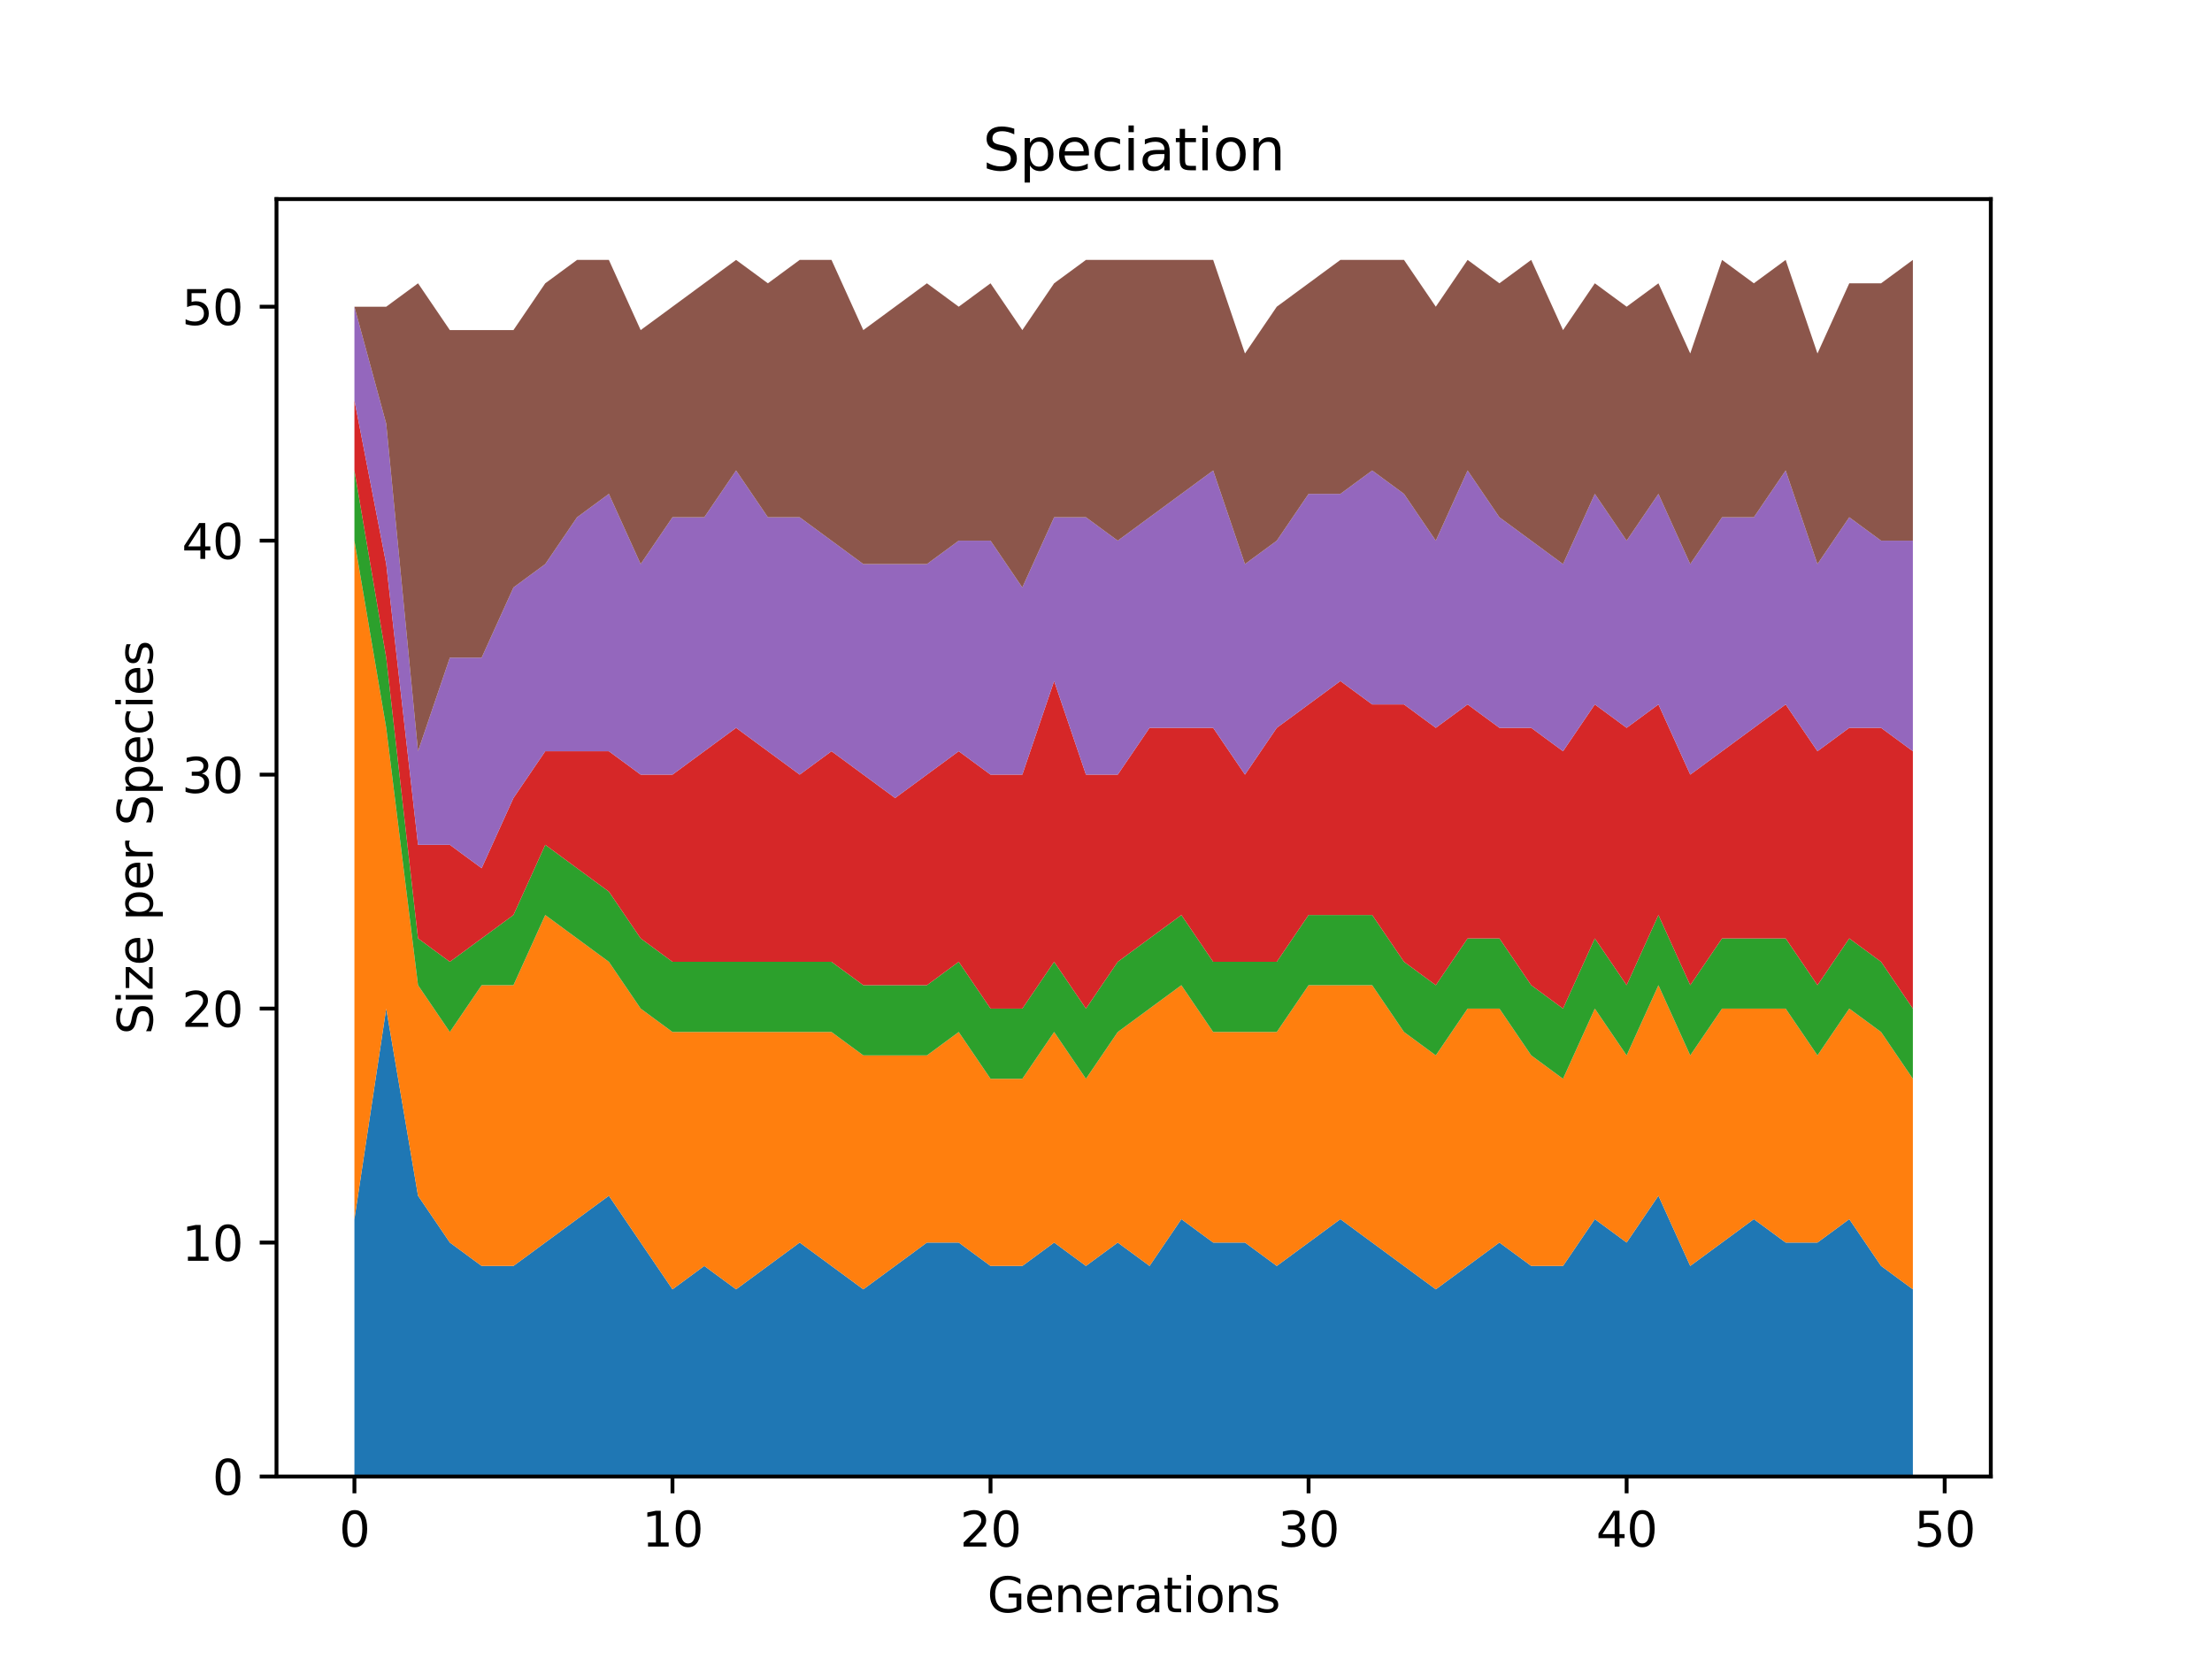 <?xml version="1.0" encoding="utf-8" standalone="no"?>
<!DOCTYPE svg PUBLIC "-//W3C//DTD SVG 1.1//EN"
  "http://www.w3.org/Graphics/SVG/1.1/DTD/svg11.dtd">
<svg height="345.6pt" version="1.1" viewBox="0 0 460.8 345.6" width="460.8pt" xmlns="http://www.w3.org/2000/svg" xmlns:xlink="http://www.w3.org/1999/xlink">
 <defs>
  <style type="text/css">*{stroke-linecap:butt;stroke-linejoin:round;}</style>
 </defs>
 <g id="figure_1">
  <g id="patch_1">
   <path d="M 0 345.6 
L 460.8 345.6 
L 460.8 0 
L 0 0 
z
" style="fill:#ffffff;"/>
  </g>
  <g id="axes_1">
   <g id="patch_2">
    <path d="M 57.6 307.584 
L 414.72 307.584 
L 414.72 41.472 
L 57.6 41.472 
z
" style="fill:#ffffff;"/>
   </g>
   <g id="PolyCollection_1">
    <path clip-path="url(#p74cedde88c)" d="M 73.833 253.972 
L 73.833 307.584 
L 80.458 307.584 
L 87.084 307.584 
L 93.71 307.584 
L 100.335 307.584 
L 106.961 307.584 
L 113.586 307.584 
L 120.212 307.584 
L 126.838 307.584 
L 133.463 307.584 
L 140.089 307.584 
L 146.714 307.584 
L 153.34 307.584 
L 159.966 307.584 
L 166.591 307.584 
L 173.217 307.584 
L 179.842 307.584 
L 186.468 307.584 
L 193.094 307.584 
L 199.719 307.584 
L 206.345 307.584 
L 212.97 307.584 
L 219.596 307.584 
L 226.222 307.584 
L 232.847 307.584 
L 239.473 307.584 
L 246.098 307.584 
L 252.724 307.584 
L 259.35 307.584 
L 265.975 307.584 
L 272.601 307.584 
L 279.226 307.584 
L 285.852 307.584 
L 292.478 307.584 
L 299.103 307.584 
L 305.729 307.584 
L 312.354 307.584 
L 318.98 307.584 
L 325.606 307.584 
L 332.231 307.584 
L 338.857 307.584 
L 345.482 307.584 
L 352.108 307.584 
L 358.734 307.584 
L 365.359 307.584 
L 371.985 307.584 
L 378.61 307.584 
L 385.236 307.584 
L 391.862 307.584 
L 398.487 307.584 
L 398.487 268.593 
L 398.487 268.593 
L 391.862 263.719 
L 385.236 253.972 
L 378.61 258.846 
L 371.985 258.846 
L 365.359 253.972 
L 358.734 258.846 
L 352.108 263.719 
L 345.482 249.098 
L 338.857 258.846 
L 332.231 253.972 
L 325.606 263.719 
L 318.98 263.719 
L 312.354 258.846 
L 305.729 263.719 
L 299.103 268.593 
L 292.478 263.719 
L 285.852 258.846 
L 279.226 253.972 
L 272.601 258.846 
L 265.975 263.719 
L 259.35 258.846 
L 252.724 258.846 
L 246.098 253.972 
L 239.473 263.719 
L 232.847 258.846 
L 226.222 263.719 
L 219.596 258.846 
L 212.97 263.719 
L 206.345 263.719 
L 199.719 258.846 
L 193.094 258.846 
L 186.468 263.719 
L 179.842 268.593 
L 173.217 263.719 
L 166.591 258.846 
L 159.966 263.719 
L 153.34 268.593 
L 146.714 263.719 
L 140.089 268.593 
L 133.463 258.846 
L 126.838 249.098 
L 120.212 253.972 
L 113.586 258.846 
L 106.961 263.719 
L 100.335 263.719 
L 93.71 258.846 
L 87.084 249.098 
L 80.458 210.107 
L 73.833 253.972 
z
" style="fill:#1f77b4;"/>
   </g>
   <g id="PolyCollection_2">
    <path clip-path="url(#p74cedde88c)" d="M 73.833 112.63 
L 73.833 253.972 
L 80.458 210.107 
L 87.084 249.098 
L 93.71 258.846 
L 100.335 263.719 
L 106.961 263.719 
L 113.586 258.846 
L 120.212 253.972 
L 126.838 249.098 
L 133.463 258.846 
L 140.089 268.593 
L 146.714 263.719 
L 153.34 268.593 
L 159.966 263.719 
L 166.591 258.846 
L 173.217 263.719 
L 179.842 268.593 
L 186.468 263.719 
L 193.094 258.846 
L 199.719 258.846 
L 206.345 263.719 
L 212.97 263.719 
L 219.596 258.846 
L 226.222 263.719 
L 232.847 258.846 
L 239.473 263.719 
L 246.098 253.972 
L 252.724 258.846 
L 259.35 258.846 
L 265.975 263.719 
L 272.601 258.846 
L 279.226 253.972 
L 285.852 258.846 
L 292.478 263.719 
L 299.103 268.593 
L 305.729 263.719 
L 312.354 258.846 
L 318.98 263.719 
L 325.606 263.719 
L 332.231 253.972 
L 338.857 258.846 
L 345.482 249.098 
L 352.108 263.719 
L 358.734 258.846 
L 365.359 253.972 
L 371.985 258.846 
L 378.61 258.846 
L 385.236 253.972 
L 391.862 263.719 
L 398.487 268.593 
L 398.487 224.729 
L 398.487 224.729 
L 391.862 214.981 
L 385.236 210.107 
L 378.61 219.855 
L 371.985 210.107 
L 365.359 210.107 
L 358.734 210.107 
L 352.108 219.855 
L 345.482 205.233 
L 338.857 219.855 
L 332.231 210.107 
L 325.606 224.729 
L 318.98 219.855 
L 312.354 210.107 
L 305.729 210.107 
L 299.103 219.855 
L 292.478 214.981 
L 285.852 205.233 
L 279.226 205.233 
L 272.601 205.233 
L 265.975 214.981 
L 259.35 214.981 
L 252.724 214.981 
L 246.098 205.233 
L 239.473 210.107 
L 232.847 214.981 
L 226.222 224.729 
L 219.596 214.981 
L 212.97 224.729 
L 206.345 224.729 
L 199.719 214.981 
L 193.094 219.855 
L 186.468 219.855 
L 179.842 219.855 
L 173.217 214.981 
L 166.591 214.981 
L 159.966 214.981 
L 153.34 214.981 
L 146.714 214.981 
L 140.089 214.981 
L 133.463 210.107 
L 126.838 200.359 
L 120.212 195.486 
L 113.586 190.612 
L 106.961 205.233 
L 100.335 205.233 
L 93.71 214.981 
L 87.084 205.233 
L 80.458 151.621 
L 73.833 112.63 
z
" style="fill:#ff7f0e;"/>
   </g>
   <g id="PolyCollection_3">
    <path clip-path="url(#p74cedde88c)" d="M 73.833 98.009 
L 73.833 112.63 
L 80.458 151.621 
L 87.084 205.233 
L 93.71 214.981 
L 100.335 205.233 
L 106.961 205.233 
L 113.586 190.612 
L 120.212 195.486 
L 126.838 200.359 
L 133.463 210.107 
L 140.089 214.981 
L 146.714 214.981 
L 153.34 214.981 
L 159.966 214.981 
L 166.591 214.981 
L 173.217 214.981 
L 179.842 219.855 
L 186.468 219.855 
L 193.094 219.855 
L 199.719 214.981 
L 206.345 224.729 
L 212.97 224.729 
L 219.596 214.981 
L 226.222 224.729 
L 232.847 214.981 
L 239.473 210.107 
L 246.098 205.233 
L 252.724 214.981 
L 259.35 214.981 
L 265.975 214.981 
L 272.601 205.233 
L 279.226 205.233 
L 285.852 205.233 
L 292.478 214.981 
L 299.103 219.855 
L 305.729 210.107 
L 312.354 210.107 
L 318.98 219.855 
L 325.606 224.729 
L 332.231 210.107 
L 338.857 219.855 
L 345.482 205.233 
L 352.108 219.855 
L 358.734 210.107 
L 365.359 210.107 
L 371.985 210.107 
L 378.61 219.855 
L 385.236 210.107 
L 391.862 214.981 
L 398.487 224.729 
L 398.487 210.107 
L 398.487 210.107 
L 391.862 200.359 
L 385.236 195.486 
L 378.61 205.233 
L 371.985 195.486 
L 365.359 195.486 
L 358.734 195.486 
L 352.108 205.233 
L 345.482 190.612 
L 338.857 205.233 
L 332.231 195.486 
L 325.606 210.107 
L 318.98 205.233 
L 312.354 195.486 
L 305.729 195.486 
L 299.103 205.233 
L 292.478 200.359 
L 285.852 190.612 
L 279.226 190.612 
L 272.601 190.612 
L 265.975 200.359 
L 259.35 200.359 
L 252.724 200.359 
L 246.098 190.612 
L 239.473 195.486 
L 232.847 200.359 
L 226.222 210.107 
L 219.596 200.359 
L 212.97 210.107 
L 206.345 210.107 
L 199.719 200.359 
L 193.094 205.233 
L 186.468 205.233 
L 179.842 205.233 
L 173.217 200.359 
L 166.591 200.359 
L 159.966 200.359 
L 153.34 200.359 
L 146.714 200.359 
L 140.089 200.359 
L 133.463 195.486 
L 126.838 185.738 
L 120.212 180.864 
L 113.586 175.99 
L 106.961 190.612 
L 100.335 195.486 
L 93.71 200.359 
L 87.084 195.486 
L 80.458 136.999 
L 73.833 98.009 
z
" style="fill:#2ca02c;"/>
   </g>
   <g id="PolyCollection_4">
    <path clip-path="url(#p74cedde88c)" d="M 73.833 83.387 
L 73.833 98.009 
L 80.458 136.999 
L 87.084 195.486 
L 93.71 200.359 
L 100.335 195.486 
L 106.961 190.612 
L 113.586 175.99 
L 120.212 180.864 
L 126.838 185.738 
L 133.463 195.486 
L 140.089 200.359 
L 146.714 200.359 
L 153.34 200.359 
L 159.966 200.359 
L 166.591 200.359 
L 173.217 200.359 
L 179.842 205.233 
L 186.468 205.233 
L 193.094 205.233 
L 199.719 200.359 
L 206.345 210.107 
L 212.97 210.107 
L 219.596 200.359 
L 226.222 210.107 
L 232.847 200.359 
L 239.473 195.486 
L 246.098 190.612 
L 252.724 200.359 
L 259.35 200.359 
L 265.975 200.359 
L 272.601 190.612 
L 279.226 190.612 
L 285.852 190.612 
L 292.478 200.359 
L 299.103 205.233 
L 305.729 195.486 
L 312.354 195.486 
L 318.98 205.233 
L 325.606 210.107 
L 332.231 195.486 
L 338.857 205.233 
L 345.482 190.612 
L 352.108 205.233 
L 358.734 195.486 
L 365.359 195.486 
L 371.985 195.486 
L 378.61 205.233 
L 385.236 195.486 
L 391.862 200.359 
L 398.487 210.107 
L 398.487 156.495 
L 398.487 156.495 
L 391.862 151.621 
L 385.236 151.621 
L 378.61 156.495 
L 371.985 146.747 
L 365.359 151.621 
L 358.734 156.495 
L 352.108 161.369 
L 345.482 146.747 
L 338.857 151.621 
L 332.231 146.747 
L 325.606 156.495 
L 318.98 151.621 
L 312.354 151.621 
L 305.729 146.747 
L 299.103 151.621 
L 292.478 146.747 
L 285.852 146.747 
L 279.226 141.873 
L 272.601 146.747 
L 265.975 151.621 
L 259.35 161.369 
L 252.724 151.621 
L 246.098 151.621 
L 239.473 151.621 
L 232.847 161.369 
L 226.222 161.369 
L 219.596 141.873 
L 212.97 161.369 
L 206.345 161.369 
L 199.719 156.495 
L 193.094 161.369 
L 186.468 166.242 
L 179.842 161.369 
L 173.217 156.495 
L 166.591 161.369 
L 159.966 156.495 
L 153.34 151.621 
L 146.714 156.495 
L 140.089 161.369 
L 133.463 161.369 
L 126.838 156.495 
L 120.212 156.495 
L 113.586 156.495 
L 106.961 166.242 
L 100.335 180.864 
L 93.71 175.99 
L 87.084 175.99 
L 80.458 117.504 
L 73.833 83.387 
z
" style="fill:#d62728;"/>
   </g>
   <g id="PolyCollection_5">
    <path clip-path="url(#p74cedde88c)" d="M 73.833 63.892 
L 73.833 83.387 
L 80.458 117.504 
L 87.084 175.99 
L 93.71 175.99 
L 100.335 180.864 
L 106.961 166.242 
L 113.586 156.495 
L 120.212 156.495 
L 126.838 156.495 
L 133.463 161.369 
L 140.089 161.369 
L 146.714 156.495 
L 153.34 151.621 
L 159.966 156.495 
L 166.591 161.369 
L 173.217 156.495 
L 179.842 161.369 
L 186.468 166.242 
L 193.094 161.369 
L 199.719 156.495 
L 206.345 161.369 
L 212.97 161.369 
L 219.596 141.873 
L 226.222 161.369 
L 232.847 161.369 
L 239.473 151.621 
L 246.098 151.621 
L 252.724 151.621 
L 259.35 161.369 
L 265.975 151.621 
L 272.601 146.747 
L 279.226 141.873 
L 285.852 146.747 
L 292.478 146.747 
L 299.103 151.621 
L 305.729 146.747 
L 312.354 151.621 
L 318.98 151.621 
L 325.606 156.495 
L 332.231 146.747 
L 338.857 151.621 
L 345.482 146.747 
L 352.108 161.369 
L 358.734 156.495 
L 365.359 151.621 
L 371.985 146.747 
L 378.61 156.495 
L 385.236 151.621 
L 391.862 151.621 
L 398.487 156.495 
L 398.487 112.63 
L 398.487 112.63 
L 391.862 112.63 
L 385.236 107.756 
L 378.61 117.504 
L 371.985 98.009 
L 365.359 107.756 
L 358.734 107.756 
L 352.108 117.504 
L 345.482 102.882 
L 338.857 112.63 
L 332.231 102.882 
L 325.606 117.504 
L 318.98 112.63 
L 312.354 107.756 
L 305.729 98.009 
L 299.103 112.63 
L 292.478 102.882 
L 285.852 98.009 
L 279.226 102.882 
L 272.601 102.882 
L 265.975 112.63 
L 259.35 117.504 
L 252.724 98.009 
L 246.098 102.882 
L 239.473 107.756 
L 232.847 112.63 
L 226.222 107.756 
L 219.596 107.756 
L 212.97 122.378 
L 206.345 112.63 
L 199.719 112.63 
L 193.094 117.504 
L 186.468 117.504 
L 179.842 117.504 
L 173.217 112.63 
L 166.591 107.756 
L 159.966 107.756 
L 153.34 98.009 
L 146.714 107.756 
L 140.089 107.756 
L 133.463 117.504 
L 126.838 102.882 
L 120.212 107.756 
L 113.586 117.504 
L 106.961 122.378 
L 100.335 136.999 
L 93.71 136.999 
L 87.084 156.495 
L 80.458 88.261 
L 73.833 63.892 
z
" style="fill:#9467bd;"/>
   </g>
   <g id="PolyCollection_6">
    <path clip-path="url(#p74cedde88c)" d="M 73.833 63.892 
L 73.833 63.892 
L 80.458 88.261 
L 87.084 156.495 
L 93.71 136.999 
L 100.335 136.999 
L 106.961 122.378 
L 113.586 117.504 
L 120.212 107.756 
L 126.838 102.882 
L 133.463 117.504 
L 140.089 107.756 
L 146.714 107.756 
L 153.34 98.009 
L 159.966 107.756 
L 166.591 107.756 
L 173.217 112.63 
L 179.842 117.504 
L 186.468 117.504 
L 193.094 117.504 
L 199.719 112.63 
L 206.345 112.63 
L 212.97 122.378 
L 219.596 107.756 
L 226.222 107.756 
L 232.847 112.63 
L 239.473 107.756 
L 246.098 102.882 
L 252.724 98.009 
L 259.35 117.504 
L 265.975 112.63 
L 272.601 102.882 
L 279.226 102.882 
L 285.852 98.009 
L 292.478 102.882 
L 299.103 112.63 
L 305.729 98.009 
L 312.354 107.756 
L 318.98 112.63 
L 325.606 117.504 
L 332.231 102.882 
L 338.857 112.63 
L 345.482 102.882 
L 352.108 117.504 
L 358.734 107.756 
L 365.359 107.756 
L 371.985 98.009 
L 378.61 117.504 
L 385.236 107.756 
L 391.862 112.63 
L 398.487 112.63 
L 398.487 54.144 
L 398.487 54.144 
L 391.862 59.018 
L 385.236 59.018 
L 378.61 73.639 
L 371.985 54.144 
L 365.359 59.018 
L 358.734 54.144 
L 352.108 73.639 
L 345.482 59.018 
L 338.857 63.892 
L 332.231 59.018 
L 325.606 68.766 
L 318.98 54.144 
L 312.354 59.018 
L 305.729 54.144 
L 299.103 63.892 
L 292.478 54.144 
L 285.852 54.144 
L 279.226 54.144 
L 272.601 59.018 
L 265.975 63.892 
L 259.35 73.639 
L 252.724 54.144 
L 246.098 54.144 
L 239.473 54.144 
L 232.847 54.144 
L 226.222 54.144 
L 219.596 59.018 
L 212.97 68.766 
L 206.345 59.018 
L 199.719 63.892 
L 193.094 59.018 
L 186.468 63.892 
L 179.842 68.766 
L 173.217 54.144 
L 166.591 54.144 
L 159.966 59.018 
L 153.34 54.144 
L 146.714 59.018 
L 140.089 63.892 
L 133.463 68.766 
L 126.838 54.144 
L 120.212 54.144 
L 113.586 59.018 
L 106.961 68.766 
L 100.335 68.766 
L 93.71 68.766 
L 87.084 59.018 
L 80.458 63.892 
L 73.833 63.892 
z
" style="fill:#8c564b;"/>
   </g>
   <g id="matplotlib.axis_1">
    <g id="xtick_1">
     <g id="line2d_1">
      <defs>
       <path d="M 0 0 
L 0 3.5 
" id="mee11f93d59" style="stroke:#000000;stroke-width:0.8;"/>
      </defs>
      <g>
       <use style="stroke:#000000;stroke-width:0.8;" x="73.833" xlink:href="#mee11f93d59" y="307.584"/>
      </g>
     </g>
     <g id="text_1">
      <!-- 0 -->
      <g transform="translate(70.651 322.182)scale(0.1 -0.1)">
       <defs>
        <path d="M 2034 4250 
Q 1547 4250 1301 3770 
Q 1056 3291 1056 2328 
Q 1056 1369 1301 889 
Q 1547 409 2034 409 
Q 2525 409 2770 889 
Q 3016 1369 3016 2328 
Q 3016 3291 2770 3770 
Q 2525 4250 2034 4250 
z
M 2034 4750 
Q 2819 4750 3233 4129 
Q 3647 3509 3647 2328 
Q 3647 1150 3233 529 
Q 2819 -91 2034 -91 
Q 1250 -91 836 529 
Q 422 1150 422 2328 
Q 422 3509 836 4129 
Q 1250 4750 2034 4750 
z
" id="DejaVuSans-30" transform="scale(0.016)"/>
       </defs>
       <use xlink:href="#DejaVuSans-30"/>
      </g>
     </g>
    </g>
    <g id="xtick_2">
     <g id="line2d_2">
      <g>
       <use style="stroke:#000000;stroke-width:0.8;" x="140.089" xlink:href="#mee11f93d59" y="307.584"/>
      </g>
     </g>
     <g id="text_2">
      <!-- 10 -->
      <g transform="translate(133.726 322.182)scale(0.1 -0.1)">
       <defs>
        <path d="M 794 531 
L 1825 531 
L 1825 4091 
L 703 3866 
L 703 4441 
L 1819 4666 
L 2450 4666 
L 2450 531 
L 3481 531 
L 3481 0 
L 794 0 
L 794 531 
z
" id="DejaVuSans-31" transform="scale(0.016)"/>
       </defs>
       <use xlink:href="#DejaVuSans-31"/>
       <use x="63.623" xlink:href="#DejaVuSans-30"/>
      </g>
     </g>
    </g>
    <g id="xtick_3">
     <g id="line2d_3">
      <g>
       <use style="stroke:#000000;stroke-width:0.8;" x="206.345" xlink:href="#mee11f93d59" y="307.584"/>
      </g>
     </g>
     <g id="text_3">
      <!-- 20 -->
      <g transform="translate(199.982 322.182)scale(0.1 -0.1)">
       <defs>
        <path d="M 1228 531 
L 3431 531 
L 3431 0 
L 469 0 
L 469 531 
Q 828 903 1448 1529 
Q 2069 2156 2228 2338 
Q 2531 2678 2651 2914 
Q 2772 3150 2772 3378 
Q 2772 3750 2511 3984 
Q 2250 4219 1831 4219 
Q 1534 4219 1204 4116 
Q 875 4013 500 3803 
L 500 4441 
Q 881 4594 1212 4672 
Q 1544 4750 1819 4750 
Q 2544 4750 2975 4387 
Q 3406 4025 3406 3419 
Q 3406 3131 3298 2873 
Q 3191 2616 2906 2266 
Q 2828 2175 2409 1742 
Q 1991 1309 1228 531 
z
" id="DejaVuSans-32" transform="scale(0.016)"/>
       </defs>
       <use xlink:href="#DejaVuSans-32"/>
       <use x="63.623" xlink:href="#DejaVuSans-30"/>
      </g>
     </g>
    </g>
    <g id="xtick_4">
     <g id="line2d_4">
      <g>
       <use style="stroke:#000000;stroke-width:0.8;" x="272.601" xlink:href="#mee11f93d59" y="307.584"/>
      </g>
     </g>
     <g id="text_4">
      <!-- 30 -->
      <g transform="translate(266.238 322.182)scale(0.1 -0.1)">
       <defs>
        <path d="M 2597 2516 
Q 3050 2419 3304 2112 
Q 3559 1806 3559 1356 
Q 3559 666 3084 287 
Q 2609 -91 1734 -91 
Q 1441 -91 1130 -33 
Q 819 25 488 141 
L 488 750 
Q 750 597 1062 519 
Q 1375 441 1716 441 
Q 2309 441 2620 675 
Q 2931 909 2931 1356 
Q 2931 1769 2642 2001 
Q 2353 2234 1838 2234 
L 1294 2234 
L 1294 2753 
L 1863 2753 
Q 2328 2753 2575 2939 
Q 2822 3125 2822 3475 
Q 2822 3834 2567 4026 
Q 2313 4219 1838 4219 
Q 1578 4219 1281 4162 
Q 984 4106 628 3988 
L 628 4550 
Q 988 4650 1302 4700 
Q 1616 4750 1894 4750 
Q 2613 4750 3031 4423 
Q 3450 4097 3450 3541 
Q 3450 3153 3228 2886 
Q 3006 2619 2597 2516 
z
" id="DejaVuSans-33" transform="scale(0.016)"/>
       </defs>
       <use xlink:href="#DejaVuSans-33"/>
       <use x="63.623" xlink:href="#DejaVuSans-30"/>
      </g>
     </g>
    </g>
    <g id="xtick_5">
     <g id="line2d_5">
      <g>
       <use style="stroke:#000000;stroke-width:0.8;" x="338.857" xlink:href="#mee11f93d59" y="307.584"/>
      </g>
     </g>
     <g id="text_5">
      <!-- 40 -->
      <g transform="translate(332.494 322.182)scale(0.1 -0.1)">
       <defs>
        <path d="M 2419 4116 
L 825 1625 
L 2419 1625 
L 2419 4116 
z
M 2253 4666 
L 3047 4666 
L 3047 1625 
L 3713 1625 
L 3713 1100 
L 3047 1100 
L 3047 0 
L 2419 0 
L 2419 1100 
L 313 1100 
L 313 1709 
L 2253 4666 
z
" id="DejaVuSans-34" transform="scale(0.016)"/>
       </defs>
       <use xlink:href="#DejaVuSans-34"/>
       <use x="63.623" xlink:href="#DejaVuSans-30"/>
      </g>
     </g>
    </g>
    <g id="xtick_6">
     <g id="line2d_6">
      <g>
       <use style="stroke:#000000;stroke-width:0.8;" x="405.113" xlink:href="#mee11f93d59" y="307.584"/>
      </g>
     </g>
     <g id="text_6">
      <!-- 50 -->
      <g transform="translate(398.75 322.182)scale(0.1 -0.1)">
       <defs>
        <path d="M 691 4666 
L 3169 4666 
L 3169 4134 
L 1269 4134 
L 1269 2991 
Q 1406 3038 1543 3061 
Q 1681 3084 1819 3084 
Q 2600 3084 3056 2656 
Q 3513 2228 3513 1497 
Q 3513 744 3044 326 
Q 2575 -91 1722 -91 
Q 1428 -91 1123 -41 
Q 819 9 494 109 
L 494 744 
Q 775 591 1075 516 
Q 1375 441 1709 441 
Q 2250 441 2565 725 
Q 2881 1009 2881 1497 
Q 2881 1984 2565 2268 
Q 2250 2553 1709 2553 
Q 1456 2553 1204 2497 
Q 953 2441 691 2322 
L 691 4666 
z
" id="DejaVuSans-35" transform="scale(0.016)"/>
       </defs>
       <use xlink:href="#DejaVuSans-35"/>
       <use x="63.623" xlink:href="#DejaVuSans-30"/>
      </g>
     </g>
    </g>
    <g id="text_7">
     <!-- Generations -->
     <g transform="translate(205.662 335.861)scale(0.1 -0.1)">
      <defs>
       <path d="M 3809 666 
L 3809 1919 
L 2778 1919 
L 2778 2438 
L 4434 2438 
L 4434 434 
Q 4069 175 3628 42 
Q 3188 -91 2688 -91 
Q 1594 -91 976 548 
Q 359 1188 359 2328 
Q 359 3472 976 4111 
Q 1594 4750 2688 4750 
Q 3144 4750 3555 4637 
Q 3966 4525 4313 4306 
L 4313 3634 
Q 3963 3931 3569 4081 
Q 3175 4231 2741 4231 
Q 1884 4231 1454 3753 
Q 1025 3275 1025 2328 
Q 1025 1384 1454 906 
Q 1884 428 2741 428 
Q 3075 428 3337 486 
Q 3600 544 3809 666 
z
" id="DejaVuSans-47" transform="scale(0.016)"/>
       <path d="M 3597 1894 
L 3597 1613 
L 953 1613 
Q 991 1019 1311 708 
Q 1631 397 2203 397 
Q 2534 397 2845 478 
Q 3156 559 3463 722 
L 3463 178 
Q 3153 47 2828 -22 
Q 2503 -91 2169 -91 
Q 1331 -91 842 396 
Q 353 884 353 1716 
Q 353 2575 817 3079 
Q 1281 3584 2069 3584 
Q 2775 3584 3186 3129 
Q 3597 2675 3597 1894 
z
M 3022 2063 
Q 3016 2534 2758 2815 
Q 2500 3097 2075 3097 
Q 1594 3097 1305 2825 
Q 1016 2553 972 2059 
L 3022 2063 
z
" id="DejaVuSans-65" transform="scale(0.016)"/>
       <path d="M 3513 2113 
L 3513 0 
L 2938 0 
L 2938 2094 
Q 2938 2591 2744 2837 
Q 2550 3084 2163 3084 
Q 1697 3084 1428 2787 
Q 1159 2491 1159 1978 
L 1159 0 
L 581 0 
L 581 3500 
L 1159 3500 
L 1159 2956 
Q 1366 3272 1645 3428 
Q 1925 3584 2291 3584 
Q 2894 3584 3203 3211 
Q 3513 2838 3513 2113 
z
" id="DejaVuSans-6e" transform="scale(0.016)"/>
       <path d="M 2631 2963 
Q 2534 3019 2420 3045 
Q 2306 3072 2169 3072 
Q 1681 3072 1420 2755 
Q 1159 2438 1159 1844 
L 1159 0 
L 581 0 
L 581 3500 
L 1159 3500 
L 1159 2956 
Q 1341 3275 1631 3429 
Q 1922 3584 2338 3584 
Q 2397 3584 2469 3576 
Q 2541 3569 2628 3553 
L 2631 2963 
z
" id="DejaVuSans-72" transform="scale(0.016)"/>
       <path d="M 2194 1759 
Q 1497 1759 1228 1600 
Q 959 1441 959 1056 
Q 959 750 1161 570 
Q 1363 391 1709 391 
Q 2188 391 2477 730 
Q 2766 1069 2766 1631 
L 2766 1759 
L 2194 1759 
z
M 3341 1997 
L 3341 0 
L 2766 0 
L 2766 531 
Q 2569 213 2275 61 
Q 1981 -91 1556 -91 
Q 1019 -91 701 211 
Q 384 513 384 1019 
Q 384 1609 779 1909 
Q 1175 2209 1959 2209 
L 2766 2209 
L 2766 2266 
Q 2766 2663 2505 2880 
Q 2244 3097 1772 3097 
Q 1472 3097 1187 3025 
Q 903 2953 641 2809 
L 641 3341 
Q 956 3463 1253 3523 
Q 1550 3584 1831 3584 
Q 2591 3584 2966 3190 
Q 3341 2797 3341 1997 
z
" id="DejaVuSans-61" transform="scale(0.016)"/>
       <path d="M 1172 4494 
L 1172 3500 
L 2356 3500 
L 2356 3053 
L 1172 3053 
L 1172 1153 
Q 1172 725 1289 603 
Q 1406 481 1766 481 
L 2356 481 
L 2356 0 
L 1766 0 
Q 1100 0 847 248 
Q 594 497 594 1153 
L 594 3053 
L 172 3053 
L 172 3500 
L 594 3500 
L 594 4494 
L 1172 4494 
z
" id="DejaVuSans-74" transform="scale(0.016)"/>
       <path d="M 603 3500 
L 1178 3500 
L 1178 0 
L 603 0 
L 603 3500 
z
M 603 4863 
L 1178 4863 
L 1178 4134 
L 603 4134 
L 603 4863 
z
" id="DejaVuSans-69" transform="scale(0.016)"/>
       <path d="M 1959 3097 
Q 1497 3097 1228 2736 
Q 959 2375 959 1747 
Q 959 1119 1226 758 
Q 1494 397 1959 397 
Q 2419 397 2687 759 
Q 2956 1122 2956 1747 
Q 2956 2369 2687 2733 
Q 2419 3097 1959 3097 
z
M 1959 3584 
Q 2709 3584 3137 3096 
Q 3566 2609 3566 1747 
Q 3566 888 3137 398 
Q 2709 -91 1959 -91 
Q 1206 -91 779 398 
Q 353 888 353 1747 
Q 353 2609 779 3096 
Q 1206 3584 1959 3584 
z
" id="DejaVuSans-6f" transform="scale(0.016)"/>
       <path d="M 2834 3397 
L 2834 2853 
Q 2591 2978 2328 3040 
Q 2066 3103 1784 3103 
Q 1356 3103 1142 2972 
Q 928 2841 928 2578 
Q 928 2378 1081 2264 
Q 1234 2150 1697 2047 
L 1894 2003 
Q 2506 1872 2764 1633 
Q 3022 1394 3022 966 
Q 3022 478 2636 193 
Q 2250 -91 1575 -91 
Q 1294 -91 989 -36 
Q 684 19 347 128 
L 347 722 
Q 666 556 975 473 
Q 1284 391 1588 391 
Q 1994 391 2212 530 
Q 2431 669 2431 922 
Q 2431 1156 2273 1281 
Q 2116 1406 1581 1522 
L 1381 1569 
Q 847 1681 609 1914 
Q 372 2147 372 2553 
Q 372 3047 722 3315 
Q 1072 3584 1716 3584 
Q 2034 3584 2315 3537 
Q 2597 3491 2834 3397 
z
" id="DejaVuSans-73" transform="scale(0.016)"/>
      </defs>
      <use xlink:href="#DejaVuSans-47"/>
      <use x="77.49" xlink:href="#DejaVuSans-65"/>
      <use x="139.014" xlink:href="#DejaVuSans-6e"/>
      <use x="202.393" xlink:href="#DejaVuSans-65"/>
      <use x="263.916" xlink:href="#DejaVuSans-72"/>
      <use x="305.029" xlink:href="#DejaVuSans-61"/>
      <use x="366.309" xlink:href="#DejaVuSans-74"/>
      <use x="405.518" xlink:href="#DejaVuSans-69"/>
      <use x="433.301" xlink:href="#DejaVuSans-6f"/>
      <use x="494.482" xlink:href="#DejaVuSans-6e"/>
      <use x="557.861" xlink:href="#DejaVuSans-73"/>
     </g>
    </g>
   </g>
   <g id="matplotlib.axis_2">
    <g id="ytick_1">
     <g id="line2d_7">
      <defs>
       <path d="M 0 0 
L -3.5 0 
" id="m741eab4adb" style="stroke:#000000;stroke-width:0.8;"/>
      </defs>
      <g>
       <use style="stroke:#000000;stroke-width:0.8;" x="57.6" xlink:href="#m741eab4adb" y="307.584"/>
      </g>
     </g>
     <g id="text_8">
      <!-- 0 -->
      <g transform="translate(44.237 311.383)scale(0.1 -0.1)">
       <use xlink:href="#DejaVuSans-30"/>
      </g>
     </g>
    </g>
    <g id="ytick_2">
     <g id="line2d_8">
      <g>
       <use style="stroke:#000000;stroke-width:0.8;" x="57.6" xlink:href="#m741eab4adb" y="258.846"/>
      </g>
     </g>
     <g id="text_9">
      <!-- 10 -->
      <g transform="translate(37.875 262.645)scale(0.1 -0.1)">
       <use xlink:href="#DejaVuSans-31"/>
       <use x="63.623" xlink:href="#DejaVuSans-30"/>
      </g>
     </g>
    </g>
    <g id="ytick_3">
     <g id="line2d_9">
      <g>
       <use style="stroke:#000000;stroke-width:0.8;" x="57.6" xlink:href="#m741eab4adb" y="210.107"/>
      </g>
     </g>
     <g id="text_10">
      <!-- 20 -->
      <g transform="translate(37.875 213.906)scale(0.1 -0.1)">
       <use xlink:href="#DejaVuSans-32"/>
       <use x="63.623" xlink:href="#DejaVuSans-30"/>
      </g>
     </g>
    </g>
    <g id="ytick_4">
     <g id="line2d_10">
      <g>
       <use style="stroke:#000000;stroke-width:0.8;" x="57.6" xlink:href="#m741eab4adb" y="161.369"/>
      </g>
     </g>
     <g id="text_11">
      <!-- 30 -->
      <g transform="translate(37.875 165.168)scale(0.1 -0.1)">
       <use xlink:href="#DejaVuSans-33"/>
       <use x="63.623" xlink:href="#DejaVuSans-30"/>
      </g>
     </g>
    </g>
    <g id="ytick_5">
     <g id="line2d_11">
      <g>
       <use style="stroke:#000000;stroke-width:0.8;" x="57.6" xlink:href="#m741eab4adb" y="112.63"/>
      </g>
     </g>
     <g id="text_12">
      <!-- 40 -->
      <g transform="translate(37.875 116.429)scale(0.1 -0.1)">
       <use xlink:href="#DejaVuSans-34"/>
       <use x="63.623" xlink:href="#DejaVuSans-30"/>
      </g>
     </g>
    </g>
    <g id="ytick_6">
     <g id="line2d_12">
      <g>
       <use style="stroke:#000000;stroke-width:0.8;" x="57.6" xlink:href="#m741eab4adb" y="63.892"/>
      </g>
     </g>
     <g id="text_13">
      <!-- 50 -->
      <g transform="translate(37.875 67.691)scale(0.1 -0.1)">
       <use xlink:href="#DejaVuSans-35"/>
       <use x="63.623" xlink:href="#DejaVuSans-30"/>
      </g>
     </g>
    </g>
    <g id="text_14">
     <!-- Size per Species -->
     <g transform="translate(31.795 215.521)rotate(-90)scale(0.1 -0.1)">
      <defs>
       <path d="M 3425 4513 
L 3425 3897 
Q 3066 4069 2747 4153 
Q 2428 4238 2131 4238 
Q 1616 4238 1336 4038 
Q 1056 3838 1056 3469 
Q 1056 3159 1242 3001 
Q 1428 2844 1947 2747 
L 2328 2669 
Q 3034 2534 3370 2195 
Q 3706 1856 3706 1288 
Q 3706 609 3251 259 
Q 2797 -91 1919 -91 
Q 1588 -91 1214 -16 
Q 841 59 441 206 
L 441 856 
Q 825 641 1194 531 
Q 1563 422 1919 422 
Q 2459 422 2753 634 
Q 3047 847 3047 1241 
Q 3047 1584 2836 1778 
Q 2625 1972 2144 2069 
L 1759 2144 
Q 1053 2284 737 2584 
Q 422 2884 422 3419 
Q 422 4038 858 4394 
Q 1294 4750 2059 4750 
Q 2388 4750 2728 4690 
Q 3069 4631 3425 4513 
z
" id="DejaVuSans-53" transform="scale(0.016)"/>
       <path d="M 353 3500 
L 3084 3500 
L 3084 2975 
L 922 459 
L 3084 459 
L 3084 0 
L 275 0 
L 275 525 
L 2438 3041 
L 353 3041 
L 353 3500 
z
" id="DejaVuSans-7a" transform="scale(0.016)"/>
       <path id="DejaVuSans-20" transform="scale(0.016)"/>
       <path d="M 1159 525 
L 1159 -1331 
L 581 -1331 
L 581 3500 
L 1159 3500 
L 1159 2969 
Q 1341 3281 1617 3432 
Q 1894 3584 2278 3584 
Q 2916 3584 3314 3078 
Q 3713 2572 3713 1747 
Q 3713 922 3314 415 
Q 2916 -91 2278 -91 
Q 1894 -91 1617 61 
Q 1341 213 1159 525 
z
M 3116 1747 
Q 3116 2381 2855 2742 
Q 2594 3103 2138 3103 
Q 1681 3103 1420 2742 
Q 1159 2381 1159 1747 
Q 1159 1113 1420 752 
Q 1681 391 2138 391 
Q 2594 391 2855 752 
Q 3116 1113 3116 1747 
z
" id="DejaVuSans-70" transform="scale(0.016)"/>
       <path d="M 3122 3366 
L 3122 2828 
Q 2878 2963 2633 3030 
Q 2388 3097 2138 3097 
Q 1578 3097 1268 2742 
Q 959 2388 959 1747 
Q 959 1106 1268 751 
Q 1578 397 2138 397 
Q 2388 397 2633 464 
Q 2878 531 3122 666 
L 3122 134 
Q 2881 22 2623 -34 
Q 2366 -91 2075 -91 
Q 1284 -91 818 406 
Q 353 903 353 1747 
Q 353 2603 823 3093 
Q 1294 3584 2113 3584 
Q 2378 3584 2631 3529 
Q 2884 3475 3122 3366 
z
" id="DejaVuSans-63" transform="scale(0.016)"/>
      </defs>
      <use xlink:href="#DejaVuSans-53"/>
      <use x="63.477" xlink:href="#DejaVuSans-69"/>
      <use x="91.26" xlink:href="#DejaVuSans-7a"/>
      <use x="143.75" xlink:href="#DejaVuSans-65"/>
      <use x="205.273" xlink:href="#DejaVuSans-20"/>
      <use x="237.061" xlink:href="#DejaVuSans-70"/>
      <use x="300.537" xlink:href="#DejaVuSans-65"/>
      <use x="362.061" xlink:href="#DejaVuSans-72"/>
      <use x="403.174" xlink:href="#DejaVuSans-20"/>
      <use x="434.961" xlink:href="#DejaVuSans-53"/>
      <use x="498.438" xlink:href="#DejaVuSans-70"/>
      <use x="561.914" xlink:href="#DejaVuSans-65"/>
      <use x="623.438" xlink:href="#DejaVuSans-63"/>
      <use x="678.418" xlink:href="#DejaVuSans-69"/>
      <use x="706.201" xlink:href="#DejaVuSans-65"/>
      <use x="767.725" xlink:href="#DejaVuSans-73"/>
     </g>
    </g>
   </g>
   <g id="patch_3">
    <path d="M 57.6 307.584 
L 57.6 41.472 
" style="fill:none;stroke:#000000;stroke-linecap:square;stroke-linejoin:miter;stroke-width:0.8;"/>
   </g>
   <g id="patch_4">
    <path d="M 414.72 307.584 
L 414.72 41.472 
" style="fill:none;stroke:#000000;stroke-linecap:square;stroke-linejoin:miter;stroke-width:0.8;"/>
   </g>
   <g id="patch_5">
    <path d="M 57.6 307.584 
L 414.72 307.584 
" style="fill:none;stroke:#000000;stroke-linecap:square;stroke-linejoin:miter;stroke-width:0.8;"/>
   </g>
   <g id="patch_6">
    <path d="M 57.6 41.472 
L 414.72 41.472 
" style="fill:none;stroke:#000000;stroke-linecap:square;stroke-linejoin:miter;stroke-width:0.8;"/>
   </g>
   <g id="text_15">
    <!-- Speciation -->
    <g transform="translate(204.714 35.472)scale(0.12 -0.12)">
     <use xlink:href="#DejaVuSans-53"/>
     <use x="63.477" xlink:href="#DejaVuSans-70"/>
     <use x="126.953" xlink:href="#DejaVuSans-65"/>
     <use x="188.477" xlink:href="#DejaVuSans-63"/>
     <use x="243.457" xlink:href="#DejaVuSans-69"/>
     <use x="271.24" xlink:href="#DejaVuSans-61"/>
     <use x="332.52" xlink:href="#DejaVuSans-74"/>
     <use x="371.729" xlink:href="#DejaVuSans-69"/>
     <use x="399.512" xlink:href="#DejaVuSans-6f"/>
     <use x="460.693" xlink:href="#DejaVuSans-6e"/>
    </g>
   </g>
  </g>
 </g>
 <defs>
  <clipPath id="p74cedde88c">
   <rect height="266.112" width="357.12" x="57.6" y="41.472"/>
  </clipPath>
 </defs>
</svg>
